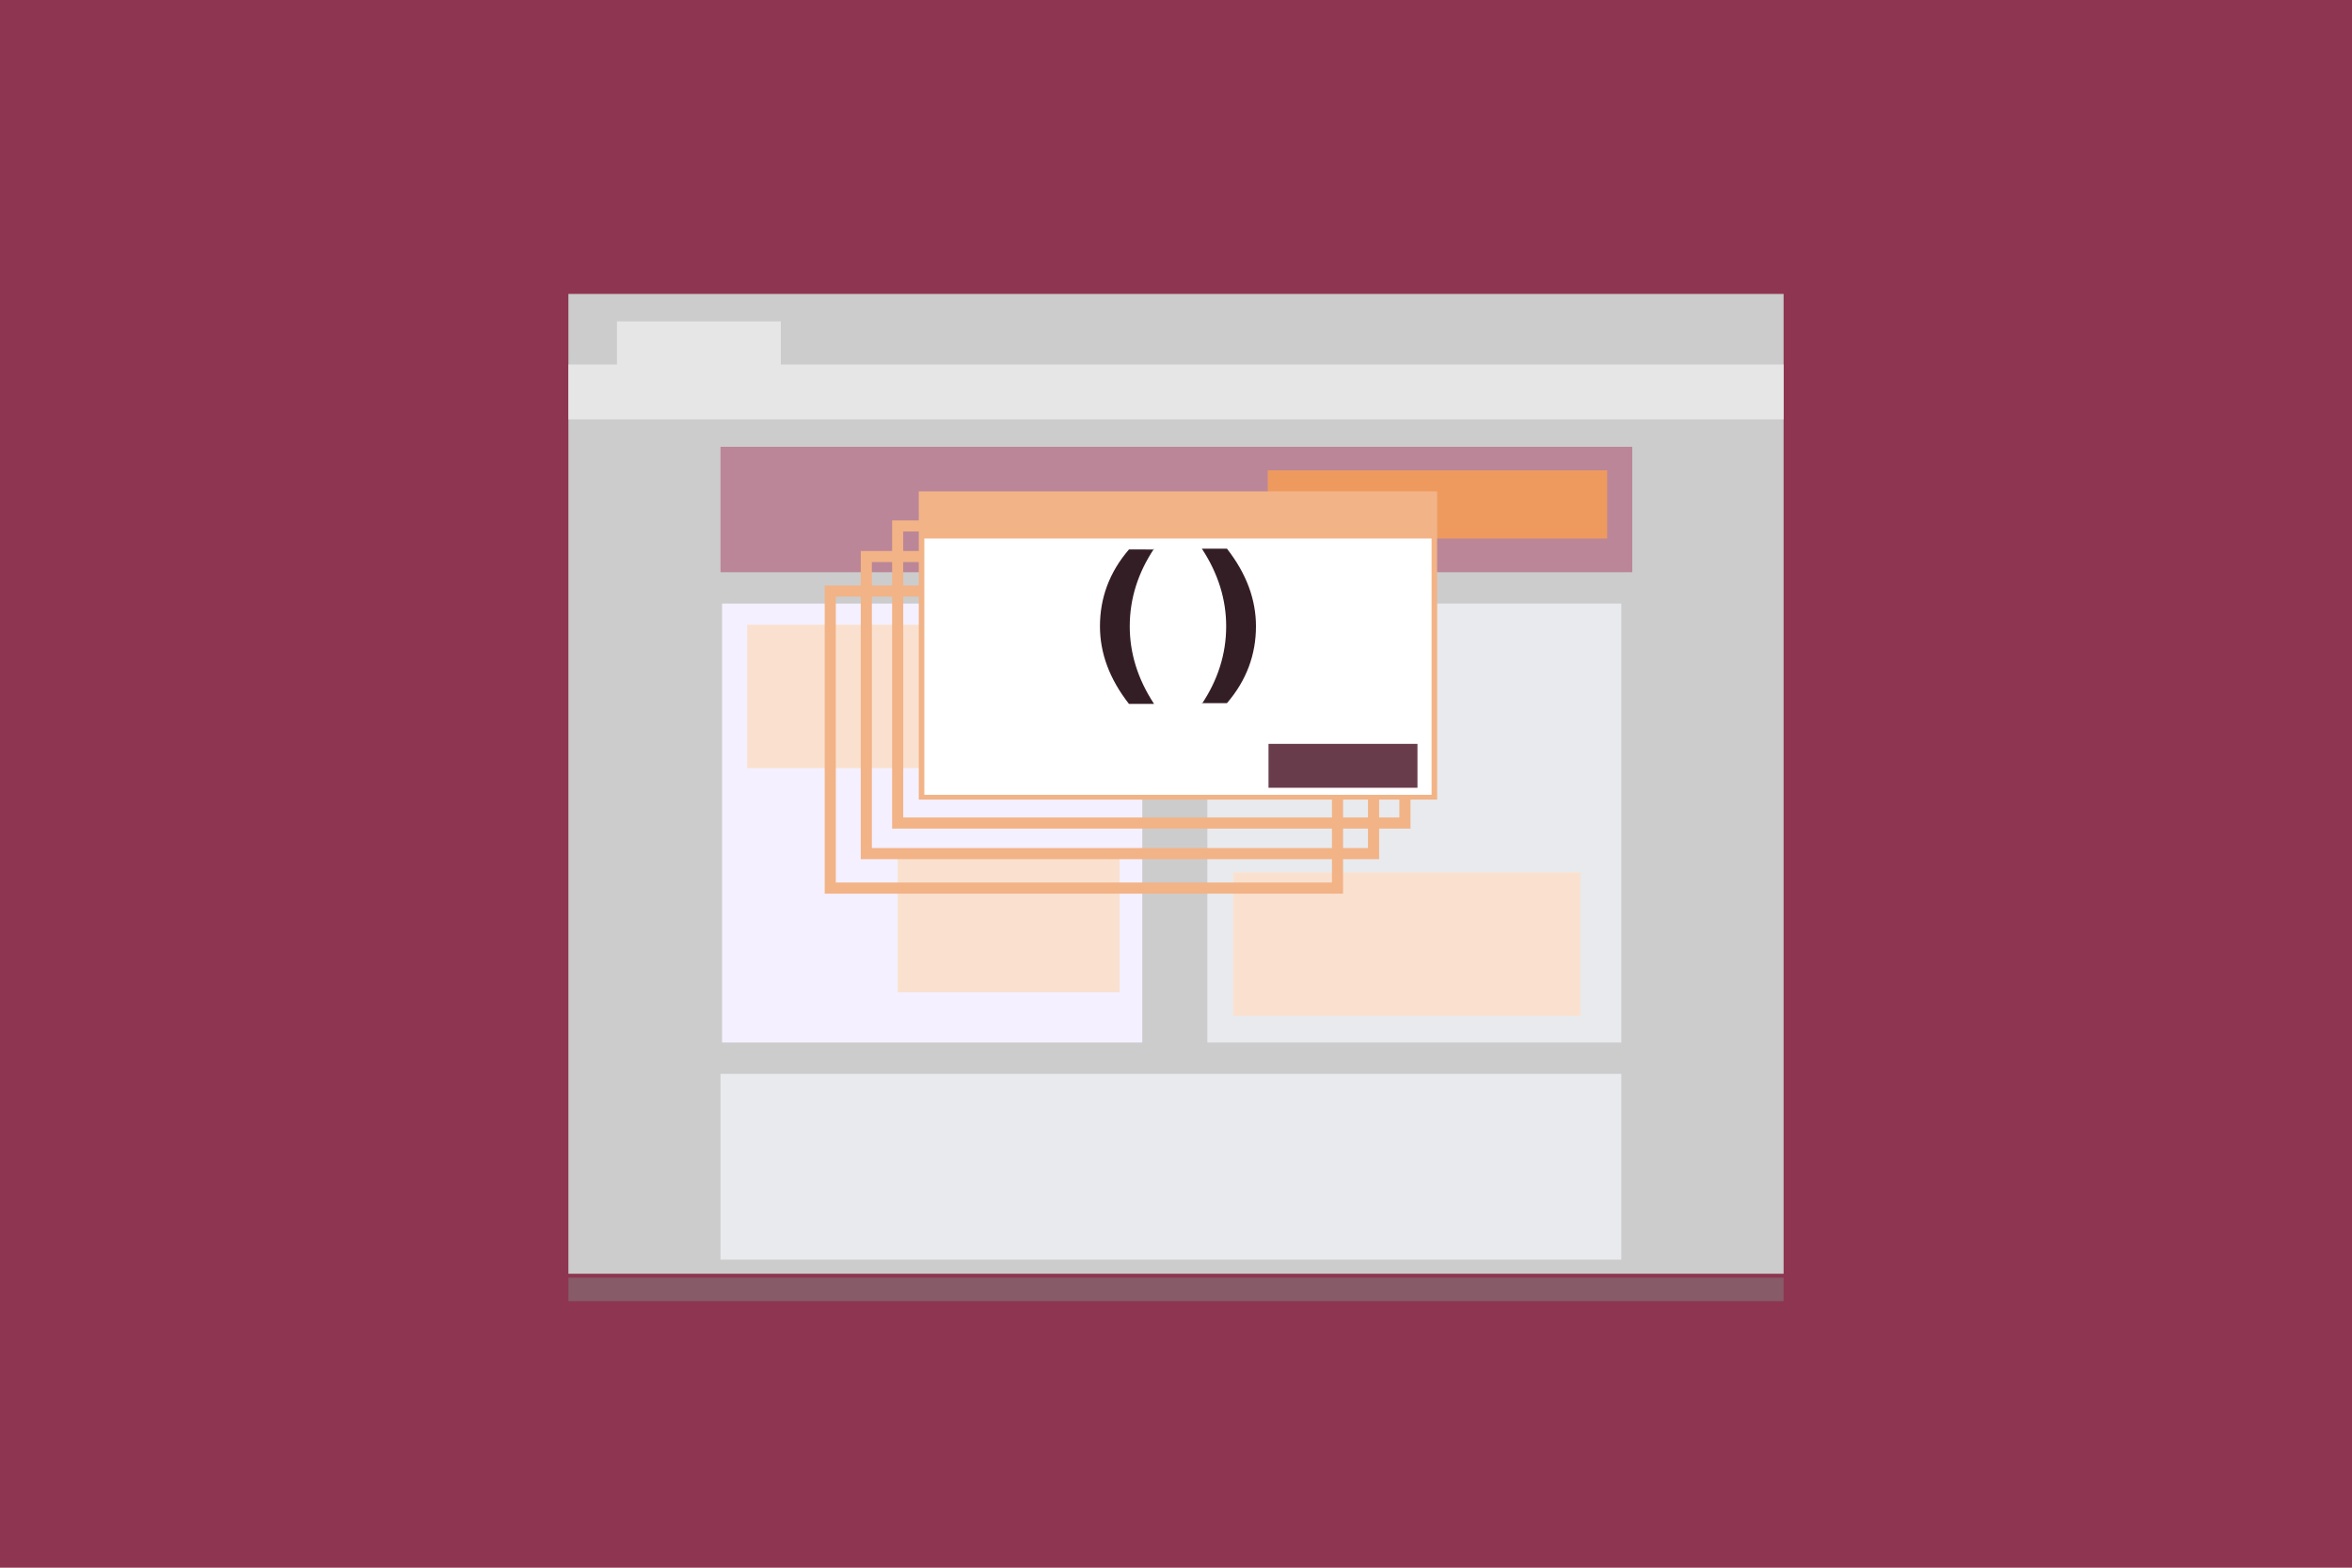 <?xml version="1.0" encoding="utf-8"?>
<!-- Generator: Adobe Illustrator 21.1.0, SVG Export Plug-In . SVG Version: 6.00 Build 0)  -->
<svg version="1.1" id="Layer_1" xmlns="http://www.w3.org/2000/svg" xmlns:xlink="http://www.w3.org/1999/xlink" x="0px" y="0px"
	 viewBox="0 0 300 200" style="enable-background:new 0 0 300 200;" xml:space="preserve">
<style type="text/css">
	.st0{fill:#8E3651;}
	.st1{fill:#CCCCCC;}
	.st2{fill:#E6E6E6;}
	.st3{fill:#E8EAED;}
	.st4{fill:#BB8697;}
	.st5{opacity:0.5;fill:#808080;enable-background:new    ;}
	.st6{fill:#F4F0FF;}
	.st7{fill:#EE9A5F;}
	.st8{fill:#FAE1CF;}
	.st9{fill:none;stroke:#F2B387;stroke-width:1.418;stroke-miterlimit:10;}
	.st10{fill:#F2B387;}
	.st11{fill:#FFFFFF;}
	.st12{enable-background:new    ;}
	.st13{fill:#341E26;}
	.st14{fill:#693C4C;}
</style>
<g>
	<rect class="st0" width="300" height="200"/>
</g>
<rect x="72.5" y="37.5" class="st1" width="155" height="125"/>
<rect x="72.5" y="46.5" class="st2" width="155" height="7"/>
<rect x="78.7" y="41" class="st2" width="20.9" height="6"/>
<rect x="154" y="77" class="st3" width="52.8" height="56"/>
<rect x="91.9" y="57" class="st4" width="116.3" height="16"/>
<rect x="72.5" y="163" class="st5" width="155" height="3"/>
<rect x="91.9" y="137" class="st3" width="114.9" height="23.7"/>
<rect x="92.1" y="77" class="st6" width="53.6" height="56"/>
<rect x="161.7" y="60" class="st7" width="43.3" height="8.7"/>
<rect x="95.3" y="79.7" class="st8" width="28.3" height="18.3"/>
<rect x="157.3" y="111.3" class="st8" width="44.3" height="18.3"/>
<rect x="114.5" y="108.3" class="st8" width="28.3" height="18.3"/>
<rect x="105.9" y="75.4" class="st9" width="64.7" height="37.9"/>
<rect x="110.5" y="71" class="st9" width="64.7" height="37.9"/>
<rect x="114.5" y="67.1" class="st9" width="64.7" height="37.9"/>
<rect x="117.9" y="63.4" class="st9" width="64.7" height="37.9"/>
<rect x="117.9" y="63.4" class="st10" width="64.7" height="37.9"/>
<rect x="117.9" y="68.7" class="st11" width="64.7" height="32.7"/>
<g class="st12">
	<path class="st13" d="M147.2,70c-2,3-3.1,6.3-3.1,9.9c0,3.4,1,6.7,3.1,9.9h-3.2c-2.5-3.2-3.7-6.5-3.7-9.9c0-3.6,1.2-6.9,3.7-9.8
		H147.2z"/>
	<path class="st13" d="M153.3,89.8c2-3,3.1-6.3,3.1-9.9c0-3.4-1-6.7-3.1-9.9h3.2c2.5,3.2,3.7,6.5,3.7,9.9c0,3.6-1.2,6.9-3.7,9.8
		H153.3z"/>
</g>
<rect x="161.8" y="94.9" class="st14" width="19" height="5.6"/>
</svg>

